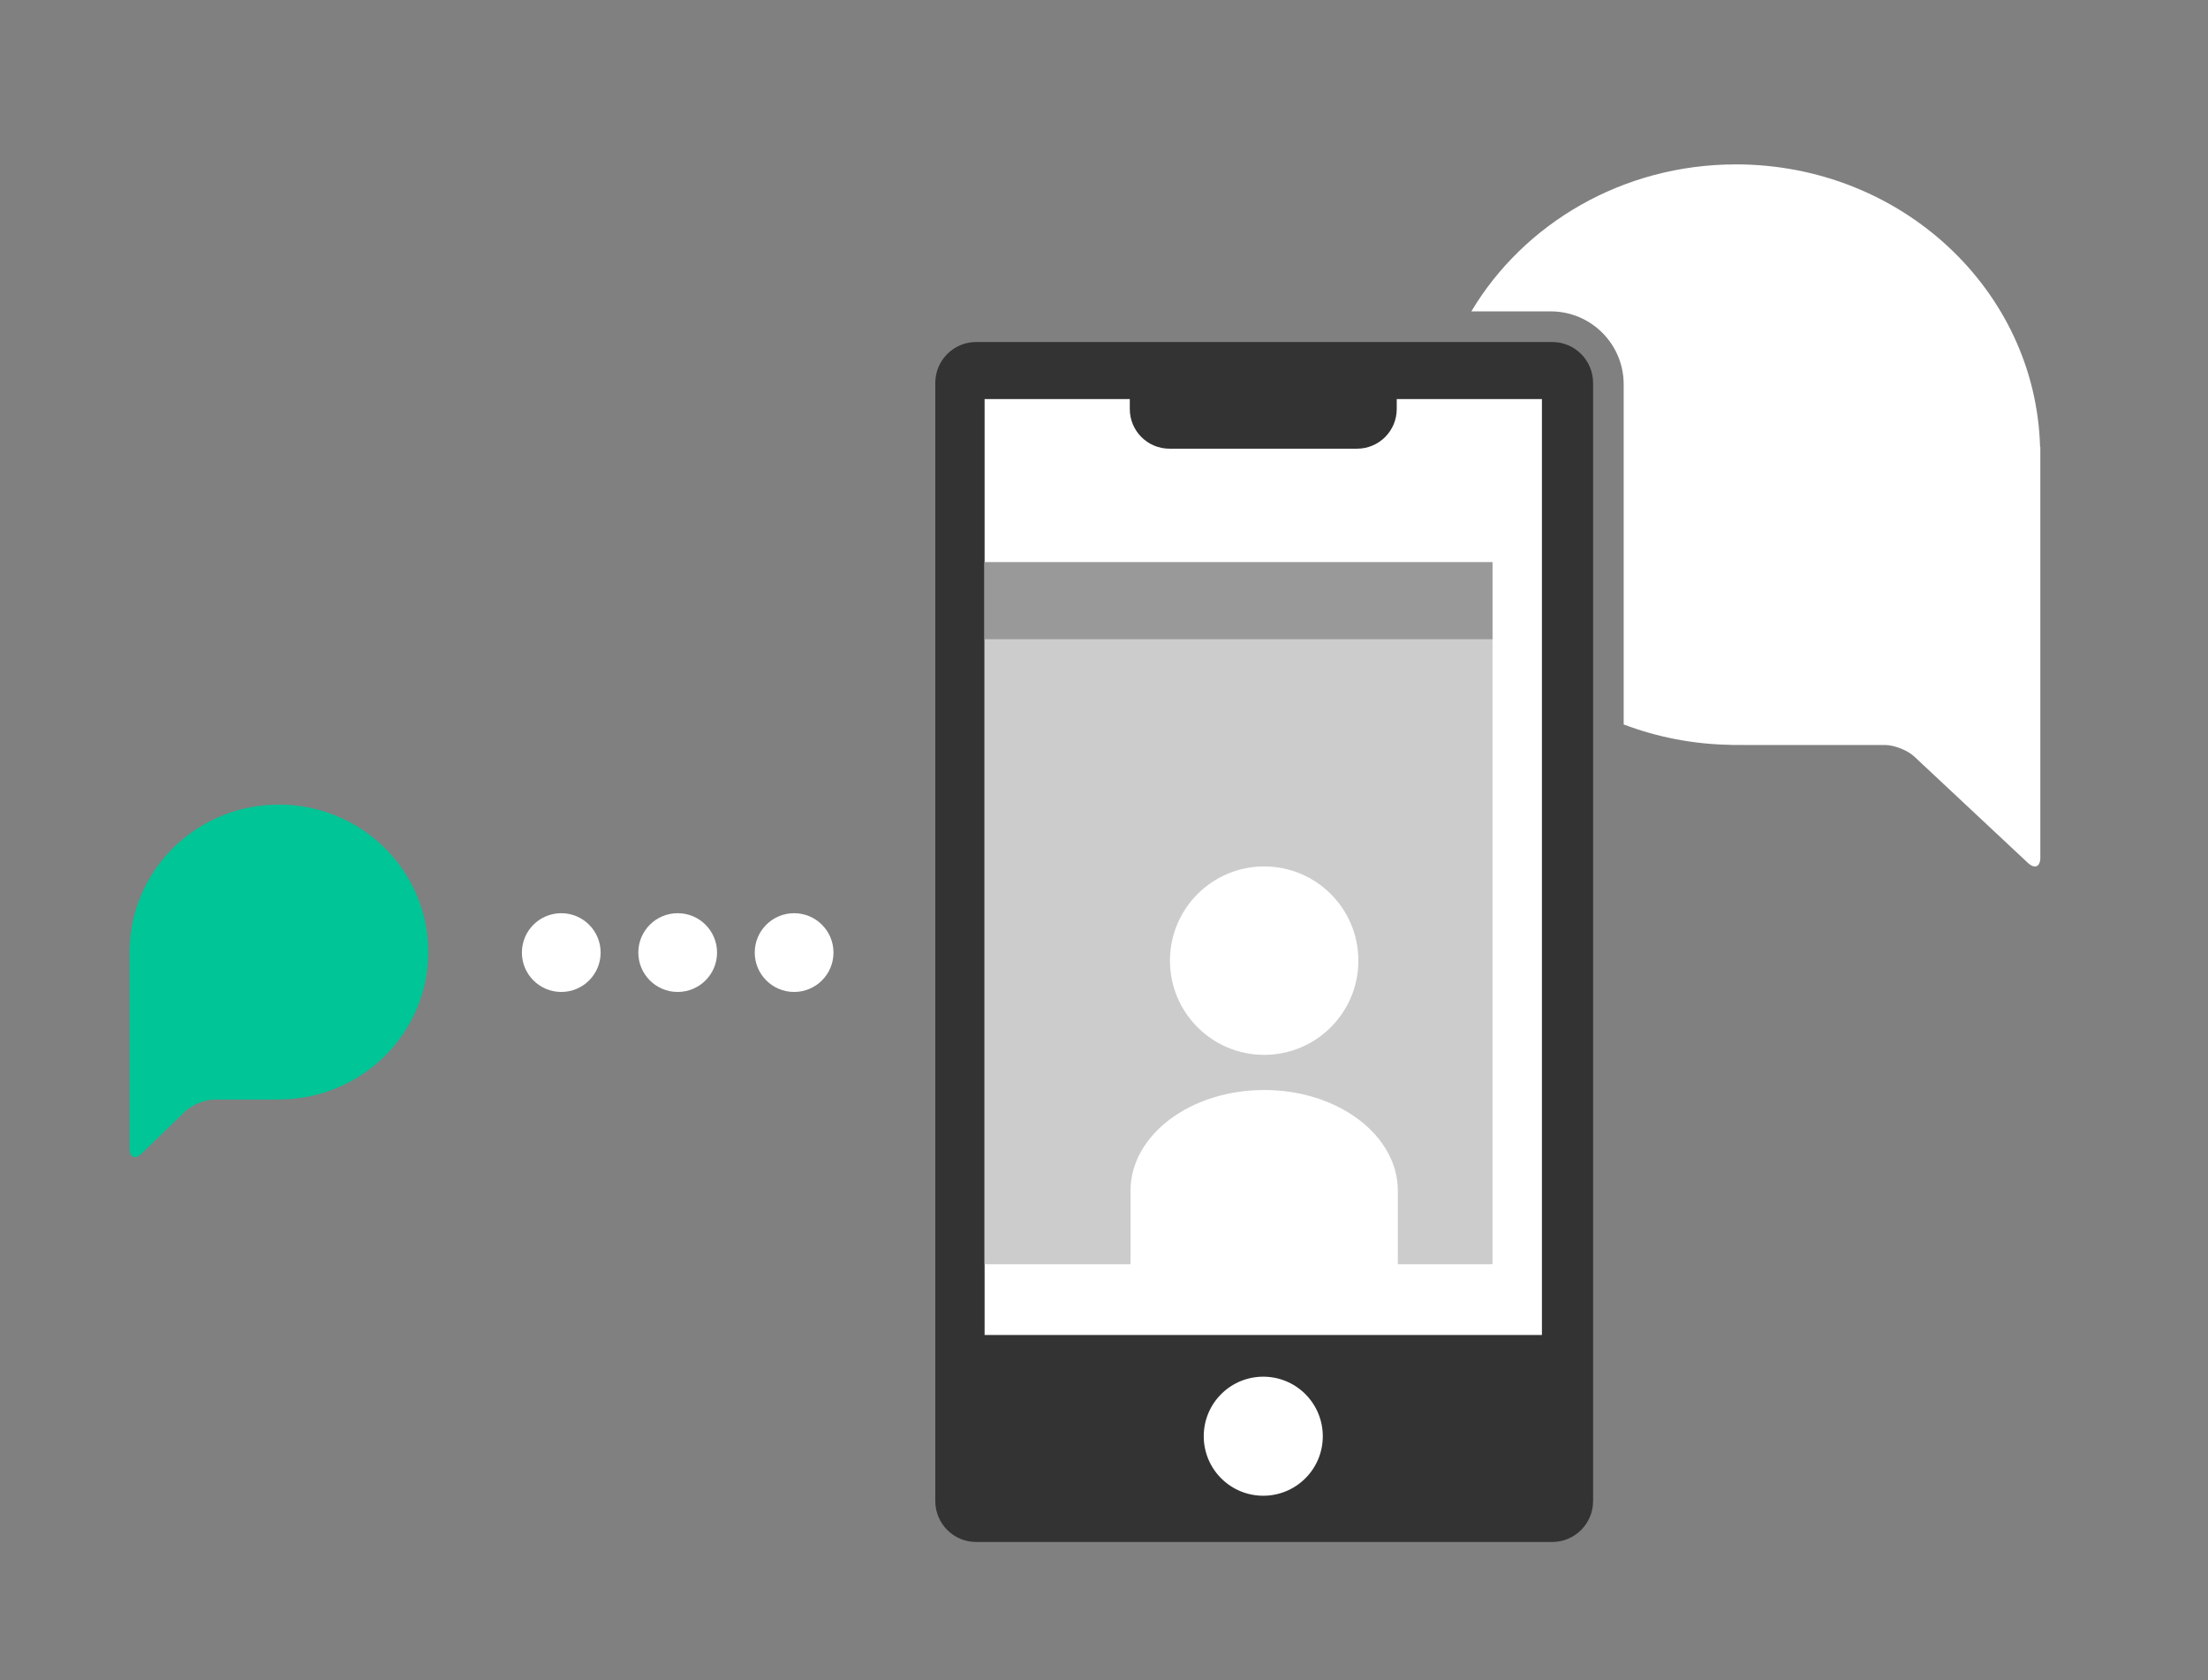 <?xml version="1.0" encoding="utf-8"?>
<!-- Generator: Adobe Illustrator 24.1.0, SVG Export Plug-In . SVG Version: 6.00 Build 0)  -->
<svg version="1.1" id="Layer_1" xmlns="http://www.w3.org/2000/svg" xmlns:xlink="http://www.w3.org/1999/xlink" x="0px" y="0px"
	 viewBox="0 0 522.67 397.72" style="enable-background:new 0 0 522.67 397.72;" xml:space="preserve">
<rect x="0" y="0" width="522.67" height="397.72" fill="#808080" stroke="none"/>
<style type="text/css">
	.st0{fill:#FFFFFF;}
	.st1{fill:#333333;}
	.st2{clip-path:url(#SVGID_2_);fill:#CCCCCC;}
	.st3{clip-path:url(#SVGID_2_);fill:#999999;}
	.st4{fill:#00C596;}
</style>
<g>
	<g>
		<path class="st0" d="M482.92,105.78c-1.03-37.09-32.85-66.87-71.99-66.87c-26.85,0-50.25,14.02-62.64,34.79h18.81
			c9.52,0.01,17.24,7.73,17.25,17.25v80.52c7.85,2.98,16.38,4.69,25.31,4.83v0.02c0,0.01,1.81,0.02,4.04,0.02h32.48
			c2.23,0,5.36,1.23,6.99,2.76l26.86,25.14c1.63,1.52,2.95,0.95,2.95-1.28v-41.4v-31.88v-23.89H482.92z"/>
	</g>
	<path class="st1" d="M231.08,80.95c-5.34,0-9.68,4.33-9.68,9.68V355.3c0,5.34,4.33,9.68,9.68,9.68h136.35
		c5.34,0,9.68-4.33,9.68-9.68V90.63c0-5.34-4.33-9.68-9.68-9.68H231.08z"/>
	<path class="st0" d="M365,315.97V94.46h-34.37v2.35c0,5.19-4.21,9.39-9.39,9.39h-44.41c-5.19,0-9.39-4.21-9.39-9.39v-2.35h-34.37
		v221.52H365z"/>
</g>
<g>
	<defs>
		<path id="SVGID_1_" d="M330.63,94.46v2.35c0,5.19-4.21,9.39-9.4,9.39h-44.41c-5.19,0-9.39-4.21-9.39-9.39v-2.35h-34.37v221.51H365
			V94.46H330.63z"/>
	</defs>
	<clipPath id="SVGID_2_">
		<use xlink:href="#SVGID_1_"  style="overflow:visible;"/>
	</clipPath>
	<rect x="227" y="133.06" class="st2" width="126.3" height="166.17"/>
	<rect x="227" y="133.06" class="st3" width="126.3" height="18.24"/>
</g>
<g>
	<path class="st0" d="M289.07,349.91c5.5,5.5,14.42,5.5,19.93,0s5.5-14.42,0-19.93c-5.5-5.5-14.42-5.5-19.93,0
		C283.57,335.49,283.57,344.41,289.07,349.91"/>
	<path class="st0" d="M299.25,249.68c12.32,0,22.3-9.98,22.3-22.3c0-12.32-9.98-22.3-22.3-22.3c-12.32,0-22.3,9.99-22.3,22.3
		C276.95,239.7,286.93,249.68,299.25,249.68"/>
	<path class="st0" d="M330.89,301.41v-19.56c0-13.17-14.17-23.85-31.64-23.85c-17.48,0-31.64,10.68-31.64,23.85v19.56H330.89z"/>
	<path class="st4" d="M33.57,273.01c-1.6,1.55-2.9,1-2.9-1.23v-19.04v-16.19v-12.14h0.02c0.51-18.84,16.13-33.97,35.34-33.97
		c19.53,0,35.36,15.63,35.36,34.9c0,19.07-15.5,34.56-34.73,34.89v0.01c0,0-1.81,0.01-4.04,0.01H50.78c-2.23,0-5.34,1.26-6.94,2.81
		L33.57,273.01z"/>
	<path class="st0" d="M132.86,234.79c5.15,0,9.32-4.17,9.32-9.32c0-5.15-4.17-9.32-9.32-9.32c-5.15,0-9.32,4.17-9.32,9.32
		C123.54,230.61,127.71,234.79,132.86,234.79"/>
	<path class="st0" d="M160.42,234.79c5.15,0,9.32-4.17,9.32-9.32c0-5.15-4.17-9.32-9.32-9.32c-5.15,0-9.32,4.17-9.32,9.32
		C151.1,230.61,155.27,234.79,160.42,234.79"/>
	<path class="st0" d="M187.98,234.79c5.15,0,9.32-4.17,9.32-9.32c0-5.15-4.17-9.32-9.32-9.32c-5.15,0-9.32,4.17-9.32,9.32
		C178.66,230.61,182.83,234.79,187.98,234.79"/>
</g>
</svg>
